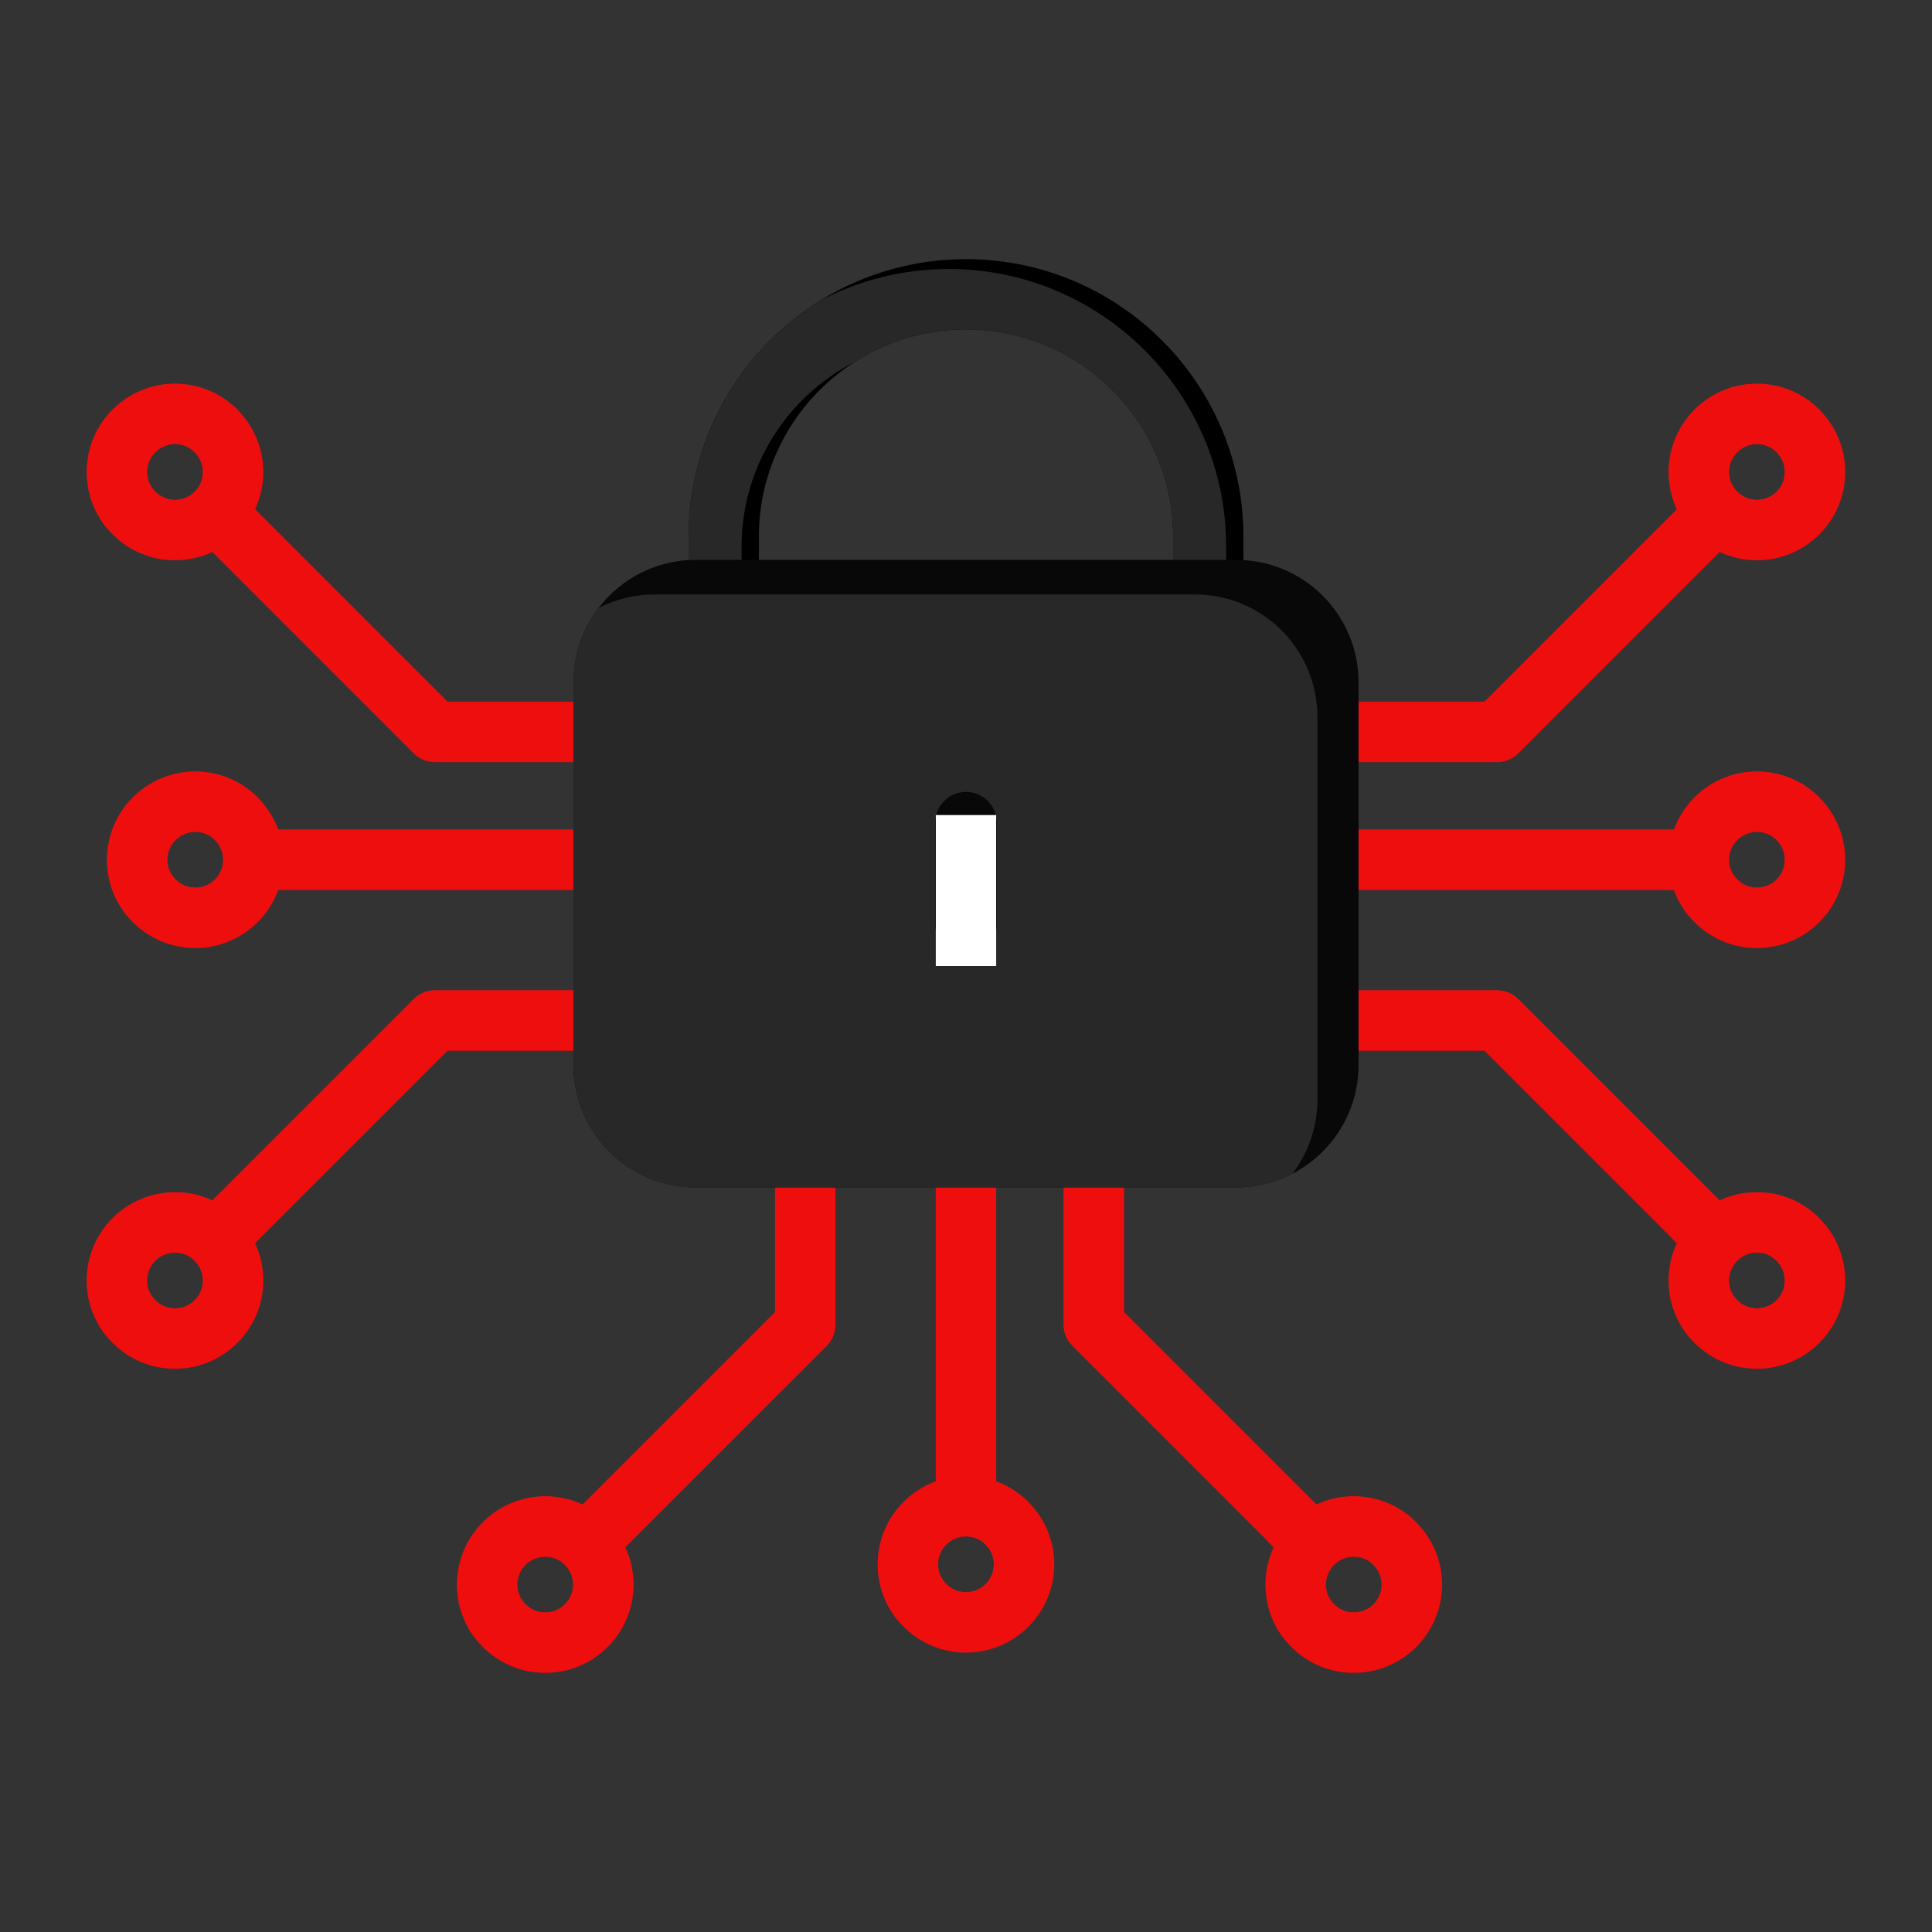 <svg width="76" height="76" viewBox="0 0 76 76" fill="none" xmlns="http://www.w3.org/2000/svg">
<rect x="0" y="0" width="76" height="76" fill="#333333" stroke="none"/>
<g clip-path="url(#clip0_88_1128)">
<path fill-rule="evenodd" clip-rule="evenodd" d="M23.459 29.981V27.605H17.603L10.033 20.035C10.245 19.582 10.358 19.083 10.358 18.568C10.358 16.653 8.799 15.096 6.886 15.096C4.971 15.096 3.414 16.653 3.414 18.568C3.414 19.495 3.776 20.367 4.431 21.022C5.087 21.678 5.958 22.039 6.886 22.039C7.401 22.039 7.899 21.927 8.354 21.715L16.271 29.633C16.494 29.855 16.797 29.981 17.112 29.981H23.459ZM52.542 29.981H58.889C59.205 29.981 59.506 29.855 59.728 29.633L67.645 21.715C68.1 21.927 68.599 22.039 69.115 22.039C71.029 22.039 72.586 20.481 72.586 18.568C72.586 16.653 71.029 15.096 69.115 15.096C67.2 15.096 65.643 16.653 65.643 18.568C65.643 19.083 65.755 19.582 65.967 20.035L58.397 27.605H52.542V29.981ZM68.339 19.343C68.132 19.136 68.018 18.86 68.018 18.568C68.018 17.963 68.51 17.471 69.115 17.471C69.72 17.471 70.211 17.963 70.211 18.568C70.211 19.172 69.72 19.664 69.115 19.664C68.822 19.664 68.547 19.55 68.339 19.343ZM52.542 35.01H65.851C66.022 35.481 66.294 35.913 66.66 36.277C67.317 36.933 68.187 37.294 69.115 37.294C71.029 37.294 72.586 35.737 72.586 33.822C72.586 31.909 71.029 30.351 69.115 30.351C67.618 30.351 66.338 31.304 65.853 32.635H52.542V35.01ZM68.339 34.598C68.132 34.391 68.018 34.115 68.018 33.822C68.018 33.218 68.51 32.726 69.115 32.726C69.72 32.726 70.211 33.218 70.211 33.822C70.211 34.427 69.72 34.919 69.115 34.919C68.822 34.919 68.547 34.805 68.339 34.598ZM52.542 41.334H58.397L65.967 48.904C65.755 49.358 65.643 49.856 65.643 50.373C65.643 51.3 66.004 52.171 66.66 52.827C67.317 53.483 68.187 53.844 69.115 53.844C71.029 53.844 72.586 52.286 72.586 50.373C72.586 48.458 71.029 46.901 69.115 46.901C68.599 46.901 68.1 47.013 67.645 47.225L59.728 39.307C59.506 39.084 59.205 38.959 58.889 38.959H52.542V41.334ZM68.339 51.148C68.132 50.941 68.018 50.665 68.018 50.373C68.018 50.08 68.133 49.804 68.339 49.597C68.547 49.389 68.822 49.276 69.115 49.276C69.72 49.276 70.211 49.768 70.211 50.373C70.211 50.977 69.72 51.469 69.115 51.469C68.822 51.469 68.547 51.355 68.339 51.148ZM41.841 45.681H44.216V51.617L51.787 59.187C52.241 58.975 52.74 58.863 53.255 58.863C55.17 58.863 56.727 60.42 56.727 62.335C56.727 64.248 55.17 65.806 53.255 65.806C52.329 65.806 51.456 65.445 50.801 64.789C50.145 64.133 49.784 63.262 49.784 62.335C49.784 61.819 49.895 61.32 50.108 60.866L42.19 52.948C41.967 52.726 41.841 52.424 41.841 52.109V45.681ZM52.48 63.11C52.688 63.317 52.962 63.431 53.255 63.431C53.861 63.431 54.352 62.939 54.352 62.335C54.352 61.729 53.861 61.238 53.255 61.238C52.963 61.238 52.688 61.352 52.48 61.559C52.274 61.766 52.159 62.042 52.159 62.335C52.159 62.628 52.274 62.902 52.48 63.11ZM36.812 45.681V58.276C35.481 58.762 34.529 60.041 34.529 61.538C34.529 62.465 34.89 63.337 35.546 63.992C36.201 64.648 37.073 65.009 38 65.009C39.915 65.009 41.472 63.452 41.472 61.538C41.472 60.041 40.519 58.762 39.187 58.276V45.681H36.812ZM36.904 61.538C36.904 60.933 37.396 60.441 38 60.441C38.606 60.441 39.097 60.933 39.097 61.538C39.097 62.143 38.606 62.635 38 62.635C37.708 62.635 37.431 62.52 37.225 62.313C37.017 62.106 36.904 61.831 36.904 61.538ZM30.489 45.681V51.617L22.918 59.187C22.464 58.975 21.965 58.863 21.451 58.863C19.535 58.863 17.979 60.42 17.979 62.335C17.979 63.262 18.341 64.134 18.996 64.789C19.652 65.445 20.523 65.806 21.451 65.806C23.365 65.806 24.923 64.249 24.923 62.335C24.923 61.819 24.81 61.32 24.597 60.866L32.516 52.949C32.74 52.726 32.864 52.424 32.864 52.109V45.681H30.489ZM22.226 61.559C22.433 61.766 22.548 62.042 22.548 62.335C22.548 62.939 22.054 63.431 21.451 63.431C21.158 63.431 20.881 63.317 20.675 63.11C20.468 62.902 20.353 62.627 20.353 62.335C20.353 61.729 20.846 61.238 21.451 61.238C21.743 61.238 22.019 61.352 22.226 61.559ZM23.459 38.959V41.334H17.603L10.033 48.904C10.245 49.358 10.358 49.856 10.358 50.373C10.358 52.286 8.799 53.844 6.886 53.844C5.958 53.844 5.087 53.483 4.431 52.827C3.776 52.171 3.414 51.3 3.414 50.373C3.414 48.458 4.971 46.901 6.886 46.901C7.401 46.901 7.899 47.013 8.354 47.225L16.271 39.307C16.494 39.084 16.797 38.959 17.112 38.959H23.459V38.959ZM7.661 49.597C7.454 49.389 7.178 49.276 6.886 49.276C6.282 49.276 5.789 49.768 5.789 50.373C5.789 50.665 5.903 50.941 6.111 51.148C6.318 51.355 6.594 51.469 6.886 51.469C7.49 51.469 7.983 50.977 7.983 50.373C7.983 50.08 7.868 49.804 7.661 49.597ZM23.459 32.635H10.944C10.459 31.304 9.179 30.351 7.683 30.351C5.768 30.351 4.211 31.909 4.211 33.822C4.211 34.75 4.571 35.622 5.227 36.277C5.884 36.932 6.755 37.294 7.683 37.294C9.179 37.294 10.459 36.341 10.944 35.01H23.459V32.635ZM8.779 33.822C8.779 34.427 8.287 34.919 7.683 34.919C7.389 34.919 7.114 34.805 6.907 34.598C6.7 34.391 6.586 34.115 6.586 33.822C6.586 33.218 7.077 32.726 7.683 32.726C8.287 32.726 8.779 33.218 8.779 33.822ZM7.661 19.343C7.454 19.55 7.178 19.664 6.886 19.664C6.594 19.664 6.317 19.55 6.111 19.343C5.903 19.136 5.789 18.86 5.789 18.568C5.789 17.963 6.282 17.471 6.886 17.471C7.489 17.471 7.983 17.963 7.983 18.568C7.983 18.86 7.868 19.135 7.661 19.343Z" fill="#EF0E0E"/>
<path fill-rule="evenodd" clip-rule="evenodd" d="M23.181 27.605H17.603L10.033 20.035L10.042 20.016L9.755 19.729C9.967 19.276 10.079 18.777 10.079 18.261C10.079 17.439 9.791 16.682 9.311 16.086C8.684 15.474 7.828 15.096 6.886 15.096C4.971 15.096 3.414 16.653 3.414 18.568C3.414 19.369 3.685 20.129 4.181 20.744C4.834 21.382 5.693 21.733 6.607 21.733C7.122 21.733 7.621 21.621 8.075 21.409L15.993 29.327C16.216 29.549 16.518 29.675 16.833 29.675H23.18L23.181 27.605ZM52.542 29.675H58.611C58.926 29.675 59.227 29.549 59.45 29.327L67.367 21.409C67.821 21.621 68.32 21.733 68.837 21.733C70.751 21.733 72.307 20.175 72.307 18.262C72.307 17.438 72.019 16.681 71.539 16.085C70.913 15.473 70.057 15.096 69.115 15.096C67.2 15.096 65.643 16.653 65.643 18.568C65.643 19.083 65.755 19.582 65.967 20.035L58.397 27.605H52.542V29.675H52.542ZM68.061 19.036C67.854 18.83 67.74 18.554 67.74 18.261C67.74 17.657 68.231 17.165 68.837 17.165C69.233 17.165 69.579 17.375 69.772 17.69C70.038 17.89 70.211 18.209 70.211 18.568C70.211 19.172 69.72 19.664 69.115 19.664C68.822 19.664 68.547 19.55 68.339 19.343C68.277 19.28 68.223 19.212 68.178 19.138C68.137 19.107 68.098 19.073 68.061 19.036ZM52.542 34.704H65.573C65.611 34.808 65.653 34.91 65.701 35.01H65.851C65.98 35.365 66.167 35.698 66.408 35.997C67.061 36.636 67.921 36.987 68.837 36.987C70.751 36.987 72.308 35.431 72.308 33.516C72.308 32.693 72.019 31.936 71.539 31.341C70.913 30.729 70.058 30.351 69.115 30.351C67.618 30.351 66.338 31.304 65.853 32.635H52.542V34.704ZM68.061 34.292C67.854 34.084 67.74 33.809 67.74 33.516C67.74 32.912 68.231 32.42 68.837 32.42C69.233 32.42 69.579 32.63 69.772 32.945C70.039 33.145 70.211 33.464 70.211 33.822C70.211 34.427 69.72 34.919 69.115 34.919C68.822 34.919 68.547 34.805 68.339 34.598C68.277 34.535 68.223 34.467 68.179 34.394C68.137 34.363 68.098 34.329 68.061 34.292ZM52.542 41.028H58.118L65.689 48.598L65.68 48.617L65.967 48.904C65.755 49.358 65.643 49.856 65.643 50.372C65.643 51.174 65.913 51.933 66.409 52.548C67.062 53.186 67.922 53.538 68.837 53.538C70.751 53.538 72.308 51.98 72.308 50.066C72.308 49.243 72.019 48.486 71.539 47.89C70.913 47.279 70.058 46.901 69.115 46.901C68.598 46.901 68.1 47.013 67.645 47.225L59.728 39.307C59.505 39.084 59.204 38.959 58.889 38.959H52.542V41.028H52.542ZM68.061 50.841C67.854 50.635 67.74 50.359 67.74 50.066C67.74 49.773 67.854 49.498 68.061 49.291C68.269 49.083 68.544 48.97 68.837 48.97C69.233 48.97 69.579 49.181 69.772 49.495C70.038 49.695 70.211 50.014 70.211 50.373C70.211 50.977 69.72 51.469 69.115 51.469C68.822 51.469 68.547 51.355 68.339 51.148C68.277 51.085 68.223 51.017 68.178 50.943C68.137 50.912 68.098 50.878 68.061 50.841ZM42.051 52.781C41.915 52.584 41.841 52.35 41.841 52.109V45.681H43.938V51.311L44.216 51.589V51.617L51.787 59.187C52.241 58.975 52.74 58.863 53.255 58.863C54.198 58.863 55.054 59.241 55.68 59.852C56.16 60.448 56.449 61.205 56.449 62.029C56.449 63.942 54.892 65.5 52.977 65.5C52.063 65.5 51.201 65.148 50.55 64.509C50.054 63.895 49.784 63.135 49.784 62.335C49.784 61.819 49.896 61.32 50.108 60.866L49.821 60.579L49.83 60.56L42.051 52.781ZM52.201 62.803C52.239 62.841 52.278 62.875 52.319 62.906C52.364 62.979 52.418 63.047 52.48 63.11C52.688 63.317 52.962 63.431 53.255 63.431C53.861 63.431 54.352 62.939 54.352 62.335C54.352 61.976 54.179 61.658 53.913 61.458C53.721 61.143 53.373 60.932 52.977 60.932C52.684 60.932 52.41 61.046 52.202 61.253C51.996 61.46 51.881 61.736 51.881 62.029C51.881 62.321 51.995 62.596 52.201 62.803ZM35.295 63.713C35.946 64.352 36.807 64.703 37.722 64.703C39.637 64.703 41.194 63.146 41.194 61.232C41.194 60.409 40.906 59.652 40.425 59.057C40.076 58.715 39.655 58.447 39.187 58.276V58.085C39.097 58.043 39.004 58.004 38.909 57.97V45.681H36.812V58.276C35.481 58.762 34.529 60.041 34.529 61.538C34.529 62.339 34.799 63.098 35.295 63.713ZM36.626 61.232C36.626 60.627 37.118 60.135 37.722 60.135C38.118 60.135 38.465 60.345 38.658 60.66C38.925 60.861 39.097 61.179 39.097 61.538C39.097 62.143 38.606 62.634 38 62.634C37.708 62.634 37.431 62.52 37.225 62.313C37.162 62.251 37.108 62.182 37.063 62.109C37.022 62.078 36.983 62.044 36.947 62.007C36.739 61.8 36.626 61.525 36.626 61.232ZM18.746 64.511C19.398 65.149 20.258 65.5 21.172 65.5C23.087 65.5 24.644 63.942 24.644 62.029C24.644 61.513 24.531 61.014 24.319 60.56L32.238 52.642C32.461 52.42 32.586 52.118 32.586 51.803V45.681H30.489V51.617L22.918 59.187C22.464 58.975 21.965 58.863 21.45 58.863C19.535 58.863 17.978 60.42 17.978 62.335C17.979 63.136 18.249 63.896 18.746 64.511ZM21.947 61.253C22.01 61.315 22.064 61.384 22.109 61.458C22.15 61.489 22.189 61.522 22.226 61.559C22.433 61.766 22.548 62.042 22.548 62.335C22.548 62.939 22.054 63.431 21.451 63.431C21.158 63.431 20.881 63.317 20.675 63.11C20.613 63.047 20.559 62.978 20.514 62.905C20.473 62.874 20.434 62.84 20.397 62.803C20.189 62.596 20.075 62.321 20.075 62.028C20.075 61.423 20.568 60.932 21.172 60.932C21.464 60.932 21.741 61.046 21.947 61.253ZM4.181 52.549C3.685 51.934 3.414 51.174 3.414 50.373C3.414 48.458 4.971 46.901 6.886 46.901C7.401 46.901 7.899 47.013 8.354 47.225L16.271 39.307C16.494 39.084 16.797 38.959 17.112 38.959H23.181V41.028H17.325L9.755 48.598C9.967 49.052 10.079 49.55 10.079 50.066C10.079 51.98 8.521 53.538 6.607 53.538C5.693 53.538 4.834 53.187 4.181 52.549ZM7.382 49.291C7.176 49.083 6.9 48.97 6.607 48.97C6.004 48.97 5.511 49.462 5.511 50.066C5.511 50.359 5.625 50.635 5.833 50.841C5.869 50.878 5.908 50.912 5.949 50.943C5.994 51.016 6.048 51.085 6.111 51.148C6.318 51.355 6.594 51.469 6.886 51.469C7.49 51.469 7.983 50.977 7.983 50.373C7.983 50.08 7.868 49.804 7.661 49.597C7.624 49.56 7.585 49.526 7.544 49.495C7.499 49.422 7.445 49.353 7.382 49.291ZM10.816 32.329H10.666C10.534 31.968 10.344 31.634 10.107 31.34C9.481 30.729 8.625 30.351 7.683 30.351C5.768 30.351 4.211 31.909 4.211 33.822C4.211 34.623 4.48 35.383 4.976 35.997C5.629 36.636 6.489 36.987 7.405 36.987C8.901 36.987 10.181 36.035 10.666 34.704H23.181V32.635H10.944C10.906 32.53 10.863 32.428 10.816 32.329ZM6.746 34.394C6.705 34.363 6.665 34.329 6.628 34.292C6.422 34.084 6.308 33.809 6.308 33.516C6.308 32.912 6.799 32.42 7.405 32.42C7.8 32.42 8.147 32.63 8.34 32.945C8.606 33.146 8.779 33.464 8.779 33.822C8.779 34.427 8.287 34.919 7.683 34.919C7.389 34.919 7.114 34.805 6.907 34.598C6.845 34.536 6.791 34.467 6.746 34.394ZM5.949 19.137C5.908 19.107 5.869 19.073 5.833 19.036C5.625 18.83 5.511 18.554 5.511 18.261C5.511 17.657 6.004 17.165 6.607 17.165C7.003 17.165 7.35 17.375 7.544 17.691C7.81 17.891 7.983 18.21 7.983 18.568C7.983 18.86 7.868 19.135 7.661 19.343C7.454 19.55 7.178 19.664 6.886 19.664C6.594 19.664 6.317 19.55 6.111 19.343C6.048 19.28 5.994 19.211 5.949 19.137Z" fill="#EF0E0E"/>
<path fill-rule="evenodd" clip-rule="evenodd" d="M29.852 21.107C29.852 16.613 33.507 12.958 38 12.958C42.493 12.958 46.149 16.613 46.149 21.107V23.032H48.913V21.107C48.913 15.09 44.017 10.194 38 10.194C31.983 10.194 27.087 15.09 27.087 21.107V23.032H29.852V21.107Z" fill="black"/>
<path fill-rule="evenodd" clip-rule="evenodd" d="M33.635 14.229C34.898 13.424 36.395 12.958 38 12.958C42.493 12.958 46.149 16.613 46.149 21.107V23.032H48.233V21.496C48.233 15.478 43.337 10.582 37.32 10.582C35.498 10.582 33.778 11.032 32.266 11.826C29.16 13.752 27.087 17.192 27.087 21.107V23.033H29.172V21.496C29.172 18.328 30.989 15.576 33.635 14.229Z" fill="#282828"/>
<path fill-rule="evenodd" clip-rule="evenodd" d="M48.632 22.024C51.286 22.024 53.442 24.181 53.442 26.835V41.899C53.442 44.553 51.285 46.709 48.632 46.709H27.369C24.715 46.709 22.557 44.553 22.557 41.899V26.835C22.557 24.181 24.714 22.024 27.369 22.024H48.632Z" fill="#080808"/>
<path fill-rule="evenodd" clip-rule="evenodd" d="M50.838 46.173C50.177 46.516 49.426 46.709 48.632 46.709H27.369C24.715 46.709 22.557 44.553 22.557 41.899V26.835C22.557 25.74 22.925 24.73 23.543 23.92C24.204 23.578 24.954 23.384 25.749 23.384H47.012C49.666 23.384 51.823 25.542 51.823 28.196V43.259C51.823 44.354 51.455 45.364 50.838 46.173Z" fill="#282828"/>
<path fill-rule="evenodd" clip-rule="evenodd" d="M39.216 36.365V32.368C39.216 31.697 38.671 31.152 38 31.152C37.329 31.152 36.784 31.697 36.784 32.368V36.365C36.784 37.038 37.328 37.582 38 37.582C38.672 37.582 39.216 37.037 39.216 36.365Z" fill="#080808"/>
<rect x="36.812" y="32.062" width="2.375" height="5.938" fill="white"/>
</g>
<defs>
<clipPath id="clip0_88_1128">
<rect width="76" height="76" fill="white"/>
</clipPath>
</defs>
</svg>
